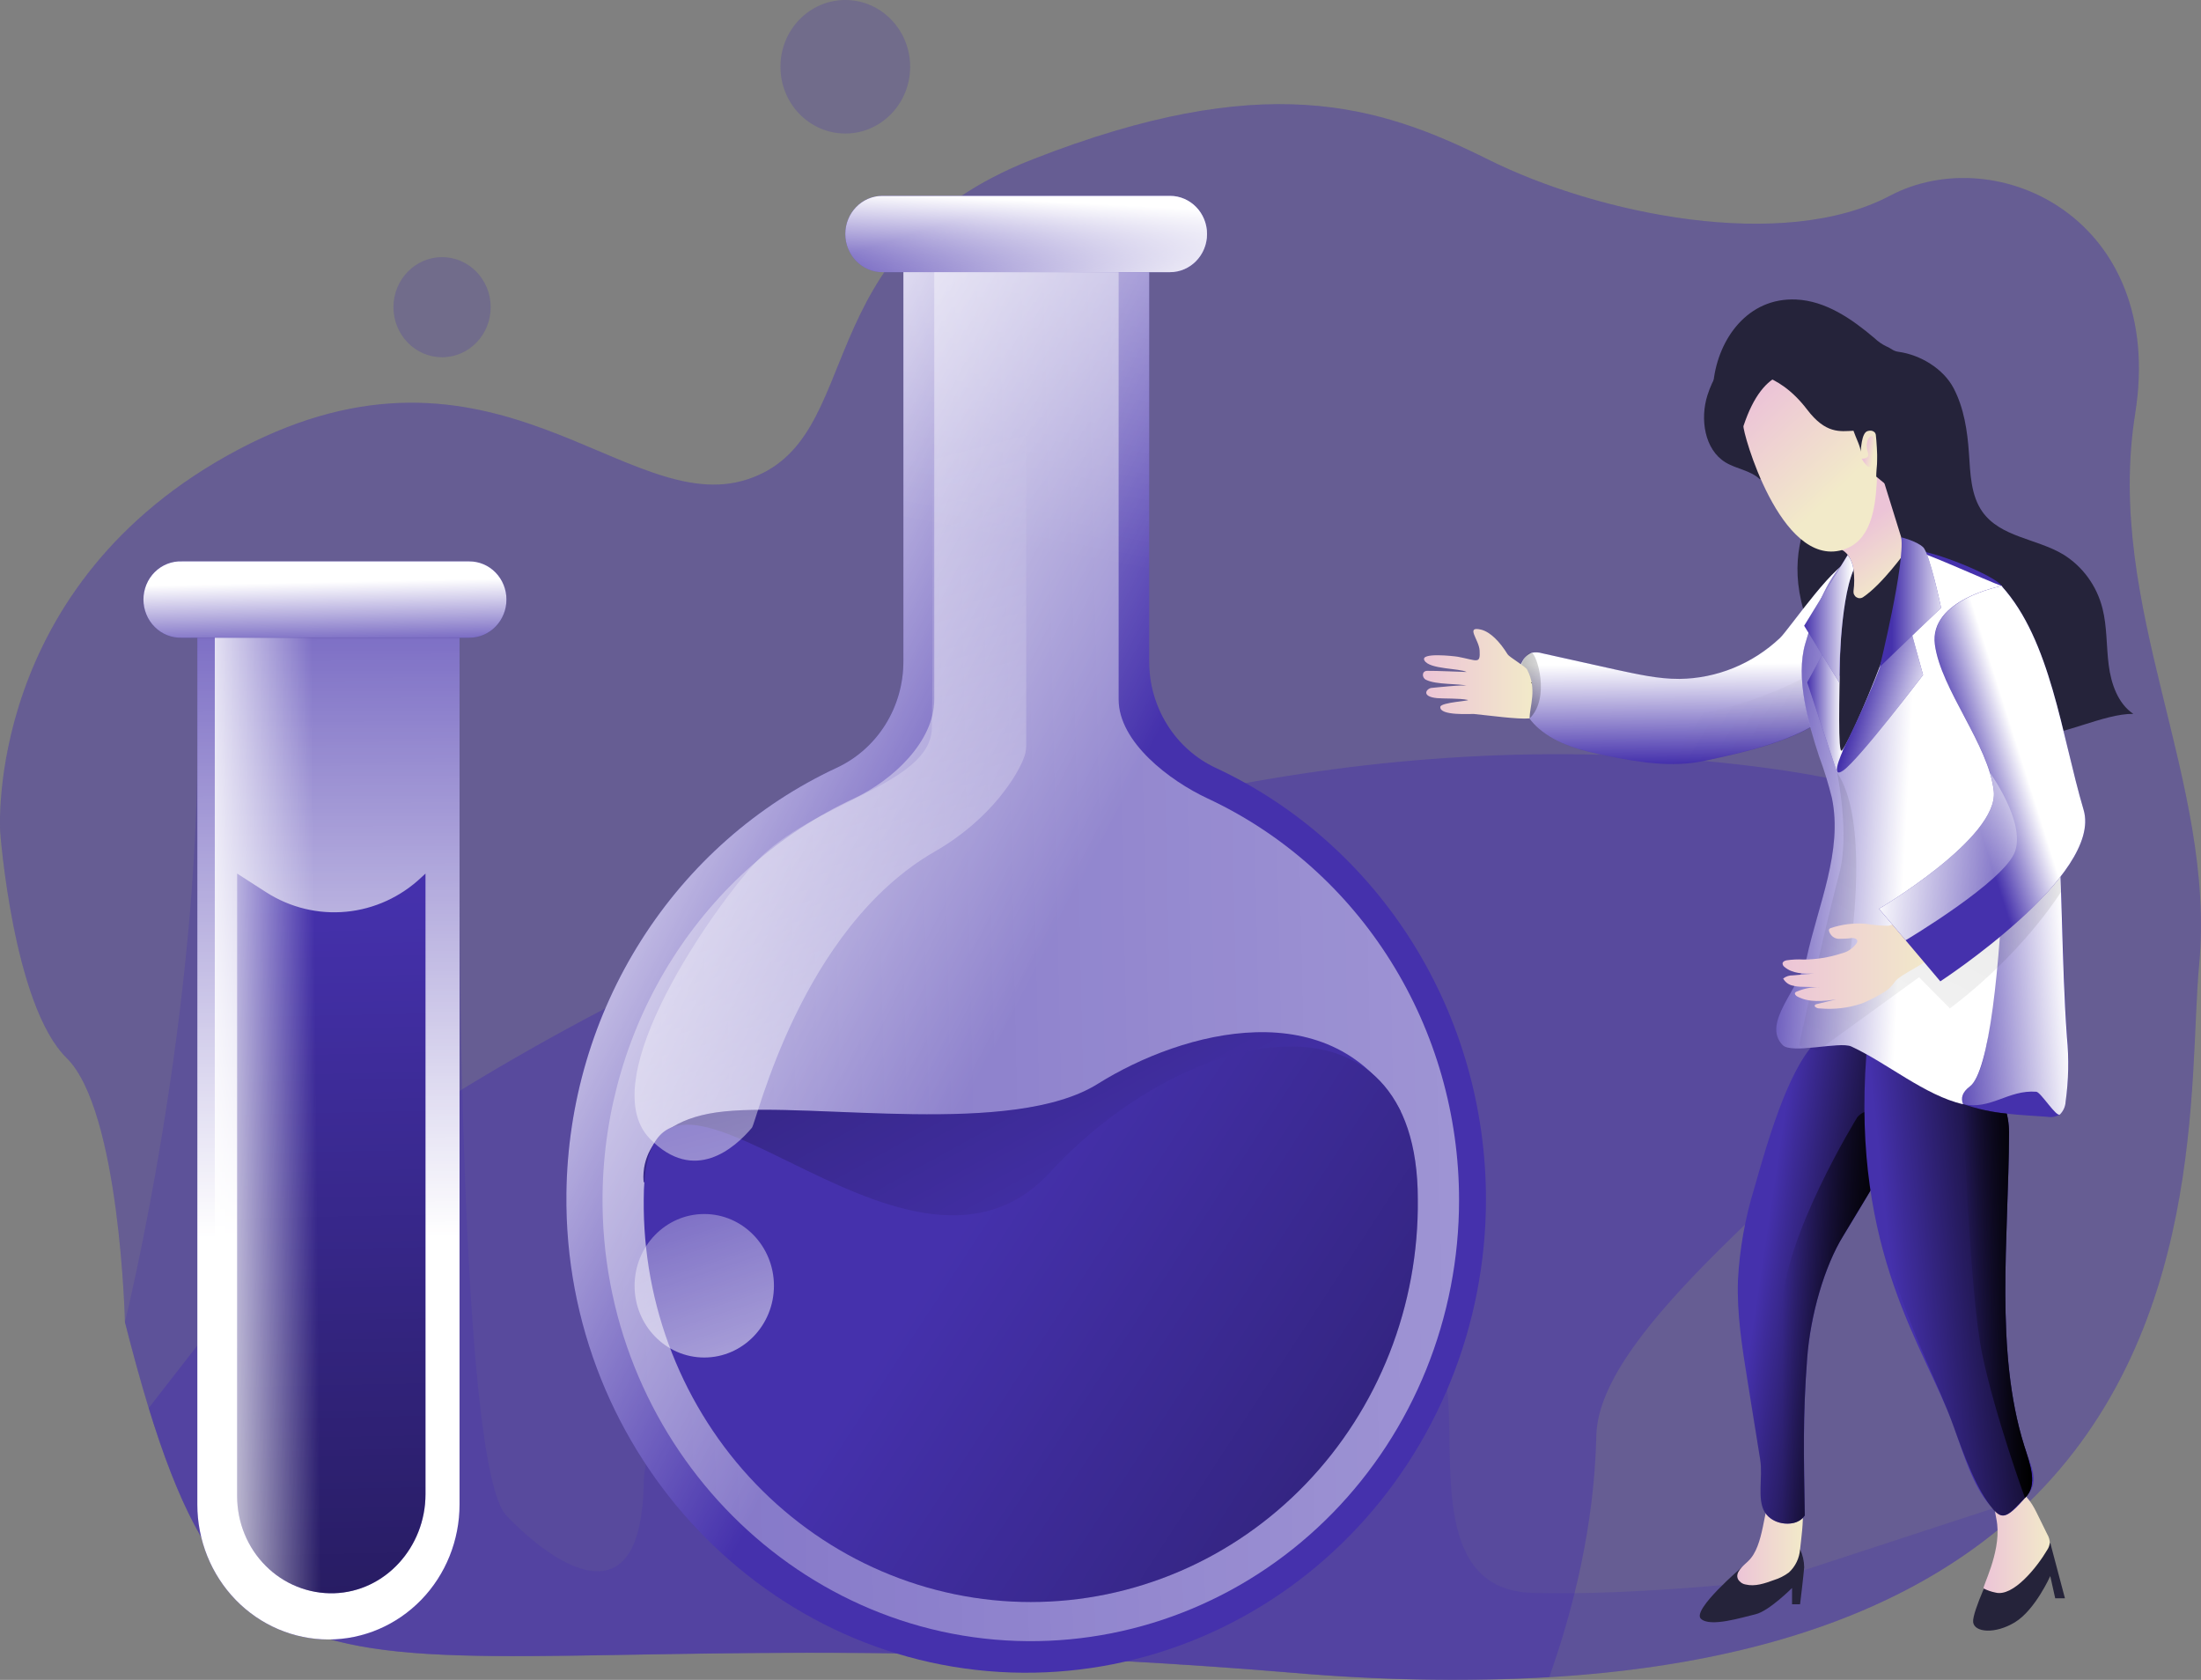 <svg width="76" height="58" viewBox="0 0 76 58" fill="none" xmlns="http://www.w3.org/2000/svg">
<rect x="0" y="0" width="76" height="58" fill="#808080" stroke="none"/>
<g clip-path="url(#clip0_7_1461)">
<path opacity="0.25" d="M75.934 33.332C75.572 37.168 76.252 46.185 69.717 52.188C65.362 56.188 57.806 58.849 44.607 57.752C11.596 55.008 8.621 62.567 4.314 45.648C4.314 45.648 4.146 38.341 2.299 36.527C0.452 34.713 0.007 28.728 0.007 28.728C0.007 28.728 -0.573 20.161 8.251 15.511C17.074 10.861 21.606 17.922 25.804 16.552C30.002 15.181 27.71 8.613 35.656 5.502C43.601 2.391 47.562 3.6 51.374 5.502C55.185 7.403 61.561 8.711 65.257 6.76C68.952 4.81 74.797 7.555 73.727 14.28C72.656 21.005 76.54 26.938 75.934 33.332Z" fill="#4531AC"/>
<path opacity="0.25" d="M75.934 33.332C75.572 37.168 76.252 46.185 69.717 52.188C66.454 55.187 61.388 57.432 53.496 57.908C50.533 58.068 47.563 58.017 44.607 57.755C13.717 55.187 9.129 61.64 5.135 48.619C4.864 47.728 4.591 46.736 4.314 45.648C4.314 45.648 4.146 38.341 2.299 36.527C0.452 34.713 0.007 28.728 0.007 28.728C0.007 28.728 -0.573 20.161 8.251 15.511C17.074 10.861 21.606 17.922 25.804 16.552C30.002 15.181 27.71 8.613 35.656 5.502C43.601 2.391 47.562 3.6 51.374 5.502C55.185 7.403 61.561 8.711 65.257 6.76C68.952 4.81 74.797 7.555 73.727 14.28C72.656 21.005 76.54 26.938 75.934 33.332Z" fill="#4531AC"/>
<path opacity="0.42" d="M55.121 49.57C55.051 52.682 54.321 55.583 53.496 57.902C50.533 58.062 47.563 58.011 44.607 57.748C13.717 55.181 9.129 61.634 5.135 48.612L11.247 40.758C11.247 40.758 33.172 23.877 58.839 26.271C84.506 28.665 55.288 42.144 55.121 49.57Z" fill="#4531AC"/>
<path opacity="0.25" d="M69.922 51.718L69.717 52.187C65.362 56.186 57.806 58.847 44.607 57.75C11.596 55.007 8.621 62.567 4.314 45.647C4.314 45.647 6.942 35.024 6.814 24.908L15.868 30.161C15.868 30.161 15.824 50.581 17.487 52.326C19.151 54.071 22.155 56.065 22.228 51.178C22.301 46.292 38.114 26.356 44.712 33.881C51.31 41.406 49.692 45.52 49.972 47.98C50.253 50.44 49.406 54.886 52.913 54.995C56.421 55.104 61.251 54.553 61.251 54.553L69.922 51.718Z" fill="#4531AC"/>
<path d="M15.868 22.017V51.943C15.868 53.179 15.392 54.364 14.542 55.239C13.693 56.112 12.542 56.604 11.341 56.604C10.14 56.604 8.989 56.112 8.14 55.239C7.291 54.364 6.814 53.179 6.814 51.943V22.017H15.868Z" fill="#4531AC"/>
<path d="M15.868 22.017V51.943C15.868 53.179 15.392 54.364 14.542 55.239C13.693 56.112 12.542 56.604 11.341 56.604C10.14 56.604 8.989 56.112 8.14 55.239C7.291 54.364 6.814 53.179 6.814 51.943V22.017H15.868Z" fill="url(#paint0_linear_7_1461)"/>
<path d="M14.692 30.161V51.59C14.692 53.414 13.303 54.957 11.532 55.008C11.098 55.02 10.665 54.943 10.26 54.78C9.855 54.618 9.485 54.373 9.174 54.061C8.862 53.749 8.614 53.376 8.445 52.963C8.276 52.551 8.189 52.108 8.188 51.66V30.161L9.187 30.803C10.013 31.334 10.985 31.571 11.955 31.478C12.924 31.385 13.837 30.967 14.554 30.288L14.692 30.161Z" fill="#4531AC"/>
<path d="M14.692 30.161V51.59C14.692 53.414 13.303 54.957 11.532 55.008C11.098 55.02 10.665 54.943 10.26 54.78C9.855 54.618 9.485 54.373 9.174 54.061C8.862 53.749 8.614 53.376 8.445 52.963C8.276 52.551 8.189 52.108 8.188 51.66V30.161L9.187 30.803C10.013 31.334 10.985 31.571 11.955 31.478C12.924 31.385 13.837 30.967 14.554 30.288L14.692 30.161Z" fill="url(#paint1_linear_7_1461)"/>
<path d="M40.398 6.762H30.468C29.761 6.762 29.188 7.352 29.188 8.079C29.188 8.807 29.761 9.397 30.468 9.397H40.398C41.105 9.397 41.678 8.807 41.678 8.079C41.678 7.352 41.105 6.762 40.398 6.762Z" fill="#4531AC"/>
<path d="M40.398 6.762H30.468C29.761 6.762 29.188 7.352 29.188 8.079C29.188 8.807 29.761 9.397 30.468 9.397H40.398C41.105 9.397 41.678 8.807 41.678 8.079C41.678 7.352 41.105 6.762 40.398 6.762Z" fill="url(#paint2_linear_7_1461)"/>
<path d="M40.398 6.762H30.468C29.761 6.762 29.188 7.352 29.188 8.079C29.188 8.807 29.761 9.397 30.468 9.397H40.398C41.105 9.397 41.678 8.807 41.678 8.079C41.678 7.352 41.105 6.762 40.398 6.762Z" fill="url(#paint3_linear_7_1461)"/>
<path d="M51.31 41.406C51.31 43.562 50.895 45.697 50.09 47.688C49.285 49.679 48.106 51.486 46.619 53.005C45.133 54.525 43.369 55.726 41.43 56.541C39.49 57.356 37.413 57.767 35.319 57.752C26.554 57.687 19.451 50.224 19.558 41.202C19.595 38.092 20.493 35.057 22.147 32.454C23.8 29.851 26.141 27.788 28.894 26.507C29.579 26.188 30.161 25.673 30.569 25.023C30.977 24.372 31.194 23.615 31.194 22.841V9.396H39.681V22.844C39.681 23.619 39.899 24.377 40.307 25.027C40.715 25.678 41.297 26.194 41.982 26.513C44.763 27.81 47.122 29.904 48.776 32.546C50.43 35.187 51.31 38.263 51.31 41.406Z" fill="#4531AC"/>
<path d="M51.31 41.406C51.31 43.562 50.895 45.697 50.09 47.688C49.285 49.679 48.106 51.486 46.619 53.005C45.133 54.525 43.369 55.726 41.43 56.541C39.49 57.356 37.413 57.767 35.319 57.752C26.554 57.687 19.451 50.224 19.558 41.202C19.595 38.092 20.493 35.057 22.147 32.454C23.8 29.851 26.141 27.788 28.894 26.507C29.579 26.188 30.161 25.673 30.569 25.023C30.977 24.372 31.194 23.615 31.194 22.841V9.396H39.681V22.844C39.681 23.619 39.899 24.377 40.307 25.027C40.715 25.678 41.297 26.194 41.982 26.513C44.763 27.81 47.122 29.904 48.776 32.546C50.43 35.187 51.31 38.263 51.31 41.406Z" fill="url(#paint4_linear_7_1461)"/>
<path d="M51.31 41.406C51.31 43.562 50.895 45.697 50.09 47.688C49.285 49.679 48.106 51.486 46.619 53.005C45.133 54.525 43.369 55.726 41.43 56.541C39.49 57.356 37.413 57.767 35.319 57.752C26.554 57.687 19.451 50.224 19.558 41.202C19.595 38.092 20.493 35.057 22.147 32.454C23.8 29.851 26.141 27.788 28.894 26.507C29.579 26.188 30.161 25.673 30.569 25.023C30.977 24.372 31.194 23.615 31.194 22.841V9.396H39.681V22.844C39.681 23.619 39.899 24.377 40.307 25.027C40.715 25.678 41.297 26.194 41.982 26.513C44.763 27.81 47.122 29.904 48.776 32.546C50.43 35.187 51.31 38.263 51.31 41.406Z" fill="url(#paint5_linear_7_1461)"/>
<path d="M50.381 41.436C50.381 43.445 49.995 45.434 49.245 47.288C48.495 49.143 47.397 50.826 46.012 52.241C44.628 53.656 42.985 54.776 41.178 55.534C39.372 56.293 37.437 56.676 35.486 56.662C27.322 56.602 20.706 49.65 20.806 41.246C20.841 38.349 21.677 35.523 23.218 33.099C24.758 30.675 26.939 28.753 29.503 27.56C30.805 26.946 32.26 25.619 32.26 24.145V9.397H38.626V24.148C38.626 25.625 40.392 26.957 41.696 27.566C44.286 28.774 46.482 30.725 48.022 33.185C49.563 35.645 50.382 38.51 50.381 41.436Z" fill="url(#paint6_linear_7_1461)"/>
<path d="M27.028 41.223C27.028 41.223 25.597 40.186 22.228 40.819C22.228 40.819 21.879 38.692 25.012 38.373C28.146 38.054 34.966 39.263 37.908 37.42C40.851 35.577 46.036 34.197 48.369 38.373C48.369 38.373 43.2 39.141 40.906 41.223C38.612 43.306 30.835 43.533 27.028 41.223Z" fill="#4531AC"/>
<path d="M27.028 41.223C27.028 41.223 25.597 40.186 22.228 40.819C22.228 40.819 21.879 38.692 25.012 38.373C28.146 38.054 34.966 39.263 37.908 37.42C40.851 35.577 46.036 34.197 48.369 38.373C48.369 38.373 43.2 39.141 40.906 41.223C38.612 43.306 30.835 43.533 27.028 41.223Z" fill="url(#paint7_linear_7_1461)"/>
<path d="M48.957 41.406C48.976 43.225 48.644 45.029 47.981 46.716C47.318 48.402 46.336 49.936 45.093 51.229C43.85 52.522 42.371 53.549 40.74 54.249C39.109 54.95 37.36 55.311 35.593 55.311C33.825 55.311 32.076 54.95 30.445 54.249C28.814 53.549 27.335 52.522 26.092 51.229C24.849 49.936 23.868 48.402 23.204 46.716C22.541 45.029 22.209 43.225 22.228 41.406C22.228 33.807 31.172 45.986 36.254 40.477C41.076 35.25 48.957 33.807 48.957 41.406Z" fill="#4531AC"/>
<path d="M48.957 41.406C48.976 43.225 48.644 45.029 47.981 46.716C47.318 48.402 46.336 49.936 45.093 51.229C43.85 52.522 42.371 53.549 40.74 54.249C39.109 54.95 37.36 55.311 35.593 55.311C33.825 55.311 32.076 54.95 30.445 54.249C28.814 53.549 27.335 52.522 26.092 51.229C24.849 49.936 23.868 48.402 23.204 46.716C22.541 45.029 22.209 43.225 22.228 41.406C22.228 33.807 31.172 45.986 36.254 40.477C41.076 35.25 48.957 33.807 48.957 41.406Z" fill="url(#paint8_linear_7_1461)"/>
<path d="M68.855 54.068C68.855 54.068 68.091 55.652 68.132 56.006C68.174 56.361 68.89 56.43 69.581 56.006C70.273 55.583 70.795 54.415 70.795 54.415L70.966 55.182H71.302L70.795 53.269C70.795 53.269 69.37 53.867 68.855 54.068ZM62.156 53.491C62.247 53.685 62.296 53.897 62.298 54.113C62.277 54.394 62.156 55.388 62.156 55.388H61.879V54.826C61.879 54.826 61.081 55.626 60.619 55.733C60.157 55.841 59.045 56.194 58.73 55.887C58.416 55.58 60.15 54.106 60.15 54.106L62.156 53.491Z" fill="#25233A"/>
<path d="M60.367 53.896C60.181 54.073 59.904 54.286 60.012 54.521C60.04 54.57 60.079 54.612 60.124 54.644C60.17 54.676 60.222 54.697 60.276 54.706C60.601 54.785 60.938 54.668 61.251 54.553C61.437 54.496 61.613 54.408 61.77 54.291C61.994 54.085 62.132 53.799 62.156 53.491C62.19 53.184 62.283 52.5 62.242 52.197C62.159 51.593 61.607 50.719 61.199 51.468C60.877 52.085 60.925 53.37 60.367 53.896Z" fill="url(#paint9_linear_7_1461)"/>
<path d="M69.031 51.654C69.041 51.65 69.053 51.647 69.065 51.648C69.076 51.648 69.088 51.651 69.098 51.656C69.109 51.661 69.118 51.668 69.126 51.677C69.133 51.686 69.139 51.697 69.143 51.708L68.964 51.719C68.779 51.97 68.935 52.322 68.964 52.639C69.071 53.643 68.443 54.788 68.494 54.843C68.622 54.908 68.757 54.955 68.897 54.983C69.517 55.152 70.353 54.084 70.685 53.52C70.735 53.447 70.768 53.363 70.779 53.275C70.777 53.166 70.746 53.06 70.69 52.968L70.32 52.216C70.144 51.86 69.883 51.449 69.496 51.473C69.199 51.495 69.199 51.384 69.031 51.654Z" fill="url(#paint10_linear_7_1461)"/>
<path d="M60.572 41.034C60.257 42.061 60.068 43.124 60.011 44.199C59.971 45.356 60.153 46.501 60.333 47.62L60.78 50.39C60.88 51.004 60.664 51.748 60.938 52.208C61.212 52.669 62.032 52.759 62.322 52.325C62.289 50.233 62.247 48.967 62.404 46.891C62.515 45.408 63 43.715 63.651 42.666C64.099 41.954 65.714 39.214 66.15 38.491C66.585 37.769 66.513 37.442 66.406 36.443C66.196 34.489 63.539 35.071 62.642 36.039C61.709 37.043 61.025 39.441 60.572 41.034Z" fill="#4531AC"/>
<path d="M66.146 38.49C66.018 38.703 65.788 39.088 65.517 39.546C64.861 40.646 63.959 42.155 63.648 42.664C62.996 43.714 62.512 45.407 62.4 46.889C62.244 48.966 62.285 50.232 62.318 52.323C62.267 52.396 62.202 52.457 62.127 52.502C62.052 52.548 61.969 52.578 61.883 52.59C61.775 52.608 61.666 52.608 61.558 52.59H61.55C61.428 52.575 61.309 52.533 61.203 52.467C61.097 52.401 61.005 52.313 60.935 52.208C60.66 51.748 60.877 51.01 60.777 50.39C60.629 49.469 60.48 48.546 60.33 47.62C60.149 46.499 59.967 45.356 60.008 44.199C60.065 43.125 60.253 42.062 60.568 41.036C61.015 39.446 61.706 37.046 62.636 36.039C63.53 35.071 66.189 34.489 66.4 36.443C66.51 37.446 66.579 37.767 66.146 38.49Z" fill="url(#paint11_linear_7_1461)"/>
<path d="M65.517 39.546C64.862 40.646 63.96 42.155 63.648 42.664C62.997 43.714 62.512 45.407 62.401 46.889C62.244 48.966 62.286 50.232 62.319 52.323C62.267 52.396 62.202 52.457 62.127 52.502C62.052 52.548 61.969 52.578 61.883 52.59H61.551V45.169C61.551 42.749 64.134 38.57 64.134 38.57C64.641 38.008 65.163 38.771 65.517 39.546Z" fill="url(#paint12_linear_7_1461)"/>
<path d="M67.448 49.222C67.812 50.231 68.125 51.298 68.711 51.97C69.086 52.403 69.182 52.606 70.024 51.599C70.434 51.109 70.099 50.56 69.893 49.903C68.878 46.653 69.353 42.767 69.373 39.117C69.389 36.185 64.635 33.858 64.444 36.422C63.934 43.267 66.478 46.524 67.448 49.222Z" fill="#4531AC"/>
<path d="M69.922 51.718C69.468 52.162 69.222 52.57 68.846 52.139C68.26 51.465 67.811 50.23 67.448 49.223C66.477 46.525 64.134 42.952 64.444 36.424C64.553 34.122 68.436 35.753 69.231 38.227C69.325 38.514 69.373 38.816 69.372 39.119C69.353 42.768 68.877 46.654 69.892 49.904C70.098 50.56 70.38 51.276 69.922 51.718Z" fill="url(#paint13_linear_7_1461)"/>
<path d="M62.02 10.341C63.041 10.387 63.946 11.011 64.733 11.681C64.852 11.794 64.987 11.888 65.134 11.958C65.322 12.035 65.359 12.121 65.559 12.147C66.305 12.25 67.105 12.726 67.46 13.407C67.815 14.088 67.934 14.874 67.987 15.645C68.035 16.348 68.05 17.104 68.454 17.672C69.08 18.551 70.326 18.593 71.242 19.142C71.914 19.556 72.401 20.225 72.598 21.005C72.759 21.641 72.729 22.308 72.813 22.959C72.896 23.61 73.132 24.291 73.663 24.647C72.647 24.633 71.185 25.43 70.168 25.414C69.805 25.414 69.881 24.59 69.532 24.494C69.165 24.371 68.821 24.184 68.517 23.941C67.068 22.859 65.975 21.346 65.386 19.606C65.157 18.92 62.783 22.385 62.506 21.717C61.016 18.119 63.848 16.321 63.152 16.172C62.576 16.048 61.981 16.245 61.393 16.215C57.955 16.048 58.689 10.19 62.02 10.341Z" fill="#25233A"/>
<path d="M57.998 23.445C57.262 23.445 56.535 23.292 55.816 23.128L53.263 22.56C53.143 22.523 53.016 22.516 52.893 22.541C52.755 22.595 52.642 22.7 52.575 22.834C52.143 23.582 52.495 24.601 53.143 25.158C53.792 25.715 54.65 25.925 55.479 26.091C56.585 26.317 57.73 26.509 58.835 26.272C60.199 25.979 62.122 25.571 63.191 24.652C63.331 24.532 62.702 23.906 62.784 23.74C62.862 23.546 62.898 23.336 62.888 23.126C62.897 22.68 64.453 19.645 63.976 19.408C63.529 19.182 61.768 21.751 61.472 22.03C60.523 22.926 59.286 23.43 57.998 23.445Z" fill="#4531AC"/>
<path d="M63.034 24.248C63.153 24.426 63.256 24.593 63.183 24.648C62.114 25.569 60.191 25.976 58.827 26.269C57.723 26.505 56.578 26.313 55.472 26.088C54.643 25.919 53.783 25.713 53.136 25.155C53.019 25.054 52.913 24.941 52.82 24.817C52.816 24.812 52.812 24.807 52.809 24.802C52.385 24.229 52.213 23.44 52.568 22.831C52.635 22.697 52.748 22.592 52.886 22.538C53.008 22.513 53.135 22.519 53.255 22.556L55.809 23.123C56.527 23.276 57.255 23.444 57.991 23.44C59.279 23.425 60.515 22.921 61.464 22.025C61.763 21.746 63.516 19.177 63.969 19.403C64.446 19.641 62.889 22.675 62.881 23.121C62.891 23.331 62.855 23.541 62.776 23.735C62.733 23.823 62.889 24.042 63.025 24.243L63.034 24.248Z" fill="url(#paint14_linear_7_1461)"/>
<path d="M52.575 22.836C52.575 22.836 52.724 22.504 52.893 22.543C53.061 22.581 53.546 24.094 52.817 24.806C52.817 24.806 52.244 23.566 52.575 22.836Z" fill="url(#paint15_linear_7_1461)"/>
<path opacity="0.17" d="M63.191 24.653C62.122 25.574 60.199 25.981 58.835 26.274C57.73 26.51 56.585 26.318 55.479 26.093C54.65 25.924 53.79 25.718 53.143 25.16C53.027 25.059 52.921 24.946 52.827 24.822C52.823 24.817 52.82 24.812 52.817 24.807L52.883 23.599C52.968 23.677 53.425 23.906 55.478 24.537C58.478 25.465 62.214 23.435 62.214 23.435L63.033 24.25C63.15 24.431 63.256 24.598 63.191 24.653Z" fill="url(#paint16_linear_7_1461)"/>
<path d="M71.325 38.04C71.316 38.207 71.245 38.364 71.127 38.479C70.992 38.559 70.833 38.587 70.68 38.557C70.262 38.525 69.785 38.505 69.298 38.45C68.783 38.4 68.276 38.288 67.786 38.118C66.072 37.488 64.493 36.364 63.924 36.123C63.516 35.956 61.861 36.398 61.554 36.073C60.823 35.305 62.157 34.119 62.386 33.068C62.784 31.226 63.639 29.385 63.259 27.543C63.138 27.052 62.989 26.569 62.812 26.096C62.442 24.971 61.991 23.399 62.336 22.219C62.606 21.298 63.038 19.971 63.776 19.343C64.626 18.622 64.923 18.955 66.023 18.986C66.791 19.007 68.888 19.883 69.119 20.224C71.518 23.788 71 30.625 71.379 35.809C71.448 36.552 71.43 37.301 71.325 38.04Z" fill="#4531AC"/>
<path d="M71.325 38.04C71.316 38.207 71.245 38.363 71.128 38.479C71.002 38.576 70.471 37.712 70.314 37.693C69.341 37.618 68.736 38.335 67.78 38.118C67.695 37.913 67.752 37.709 68.014 37.505C69.371 36.49 68.882 26.091 68.524 23.26C69.347 23.551 68.971 20.014 69.112 20.229C71.51 23.791 70.993 30.626 71.371 35.812C71.444 36.554 71.428 37.302 71.325 38.04Z" fill="url(#paint17_linear_7_1461)"/>
<path d="M68.017 37.51C67.755 37.708 67.698 37.912 67.784 38.124C66.476 37.828 65.146 36.688 63.921 36.129C63.517 35.948 61.858 36.404 61.551 36.078C60.82 35.311 62.155 34.125 62.383 33.074C62.781 31.232 63.636 29.39 63.256 27.549C63.134 27.058 62.985 26.576 62.809 26.103C62.439 24.978 61.988 23.407 62.332 22.227C62.603 21.306 63.036 19.978 63.773 19.351C64.623 18.629 64.92 18.962 66.02 18.993C66.306 18.993 68.624 20.058 69.116 20.231C69.472 23.066 69.374 36.496 68.017 37.51Z" fill="url(#paint18_linear_7_1461)"/>
<path opacity="0.17" d="M63.433 26.671C63.433 26.671 63.88 28.792 63.506 30.175C63.132 31.557 62.132 35.959 62.13 36.078C62.129 36.198 62.78 36.267 62.78 36.267L66.264 33.74L67.328 34.814C67.328 34.814 69.581 33.207 71.17 30.791L71.118 29.387L63.648 33.568C63.817 33.193 63.918 32.79 63.946 32.378C64.019 31.643 64.442 28.178 63.433 26.671Z" fill="url(#paint19_linear_7_1461)"/>
<path d="M62.922 22.613L62.402 23.559L63.433 26.671L63.648 26.6L63.532 23.339L62.922 22.613Z" fill="#4531AC"/>
<path d="M62.922 22.613L62.402 23.559L63.433 26.671L63.648 26.6L63.532 23.339L62.922 22.613Z" fill="url(#paint20_linear_7_1461)"/>
<path d="M63.536 22.731C63.514 23.959 63.457 26.091 63.6 25.908C64.113 25.258 66.631 19.019 65.807 18.892C64.815 18.738 63.617 18.456 63.536 22.731Z" fill="#25233A"/>
<path d="M65.801 19.042C65.801 19.042 64.993 20.176 64.331 20.618C64.297 20.641 64.257 20.653 64.216 20.653C64.175 20.654 64.135 20.642 64.101 20.62C64.066 20.598 64.039 20.566 64.021 20.528C64.003 20.49 63.997 20.448 64.001 20.406C64.034 20.162 64.034 19.915 64.001 19.671C63.979 19.485 63.91 19.308 63.802 19.157C63.749 19.088 63.684 19.031 63.609 18.988C62.934 18.6 64.355 15.66 65.011 16.501L65.801 19.042Z" fill="url(#paint21_linear_7_1461)"/>
<path d="M58.957 13.648C58.697 14.471 58.857 15.52 59.578 15.962C59.962 16.197 60.452 16.237 60.771 16.552C61.318 15.846 62.481 15.898 62.977 15.155C63.08 14.989 63.147 14.802 63.176 14.607C63.204 14.412 63.193 14.213 63.143 14.023C63.039 13.643 62.85 13.293 62.59 13.004C62.27 12.605 61.853 12.302 61.382 12.124C60.178 11.708 59.33 12.474 58.957 13.648Z" fill="#25233A"/>
<path d="M60.202 14.709C60.152 14.854 61.461 19.596 63.611 18.989C64.593 18.711 64.745 17.592 64.803 16.687C64.845 16.032 64.823 15.374 64.739 14.724C64.739 14.724 61.589 10.513 60.202 14.709Z" fill="url(#paint22_linear_7_1461)"/>
<path d="M67.207 17.096C67.174 17.172 67.126 17.24 67.067 17.297C67.008 17.353 66.938 17.397 66.862 17.424C66.71 17.479 66.549 17.503 66.388 17.495C66.245 17.5 66.103 17.474 65.971 17.418C65.849 17.35 65.74 17.261 65.647 17.154C65.695 17.22 65.425 16.972 64.786 16.455C64.786 15.905 65.053 14.726 64.488 14.883C64.267 14.944 64.264 15.558 64.242 15.601C64.267 15.463 64.084 15.124 64 14.872C63.535 14.894 63.042 14.986 62.398 14.139C61.347 12.758 60.22 12.86 60.22 12.86C60.889 12.409 61.758 11.386 63.565 11.672C64.37 11.801 64.707 12.477 64.828 13.186C65.036 13.293 65.236 13.418 65.424 13.56C66.057 14.056 66.427 14.831 66.661 15.614C66.758 15.937 66.837 16.267 66.952 16.584C67.015 16.765 67.101 16.937 67.207 17.096Z" fill="#25233A"/>
<path d="M49.187 22.805C49.361 23.112 50.397 23.068 50.642 23.201C50.561 23.201 49.548 23.155 49.284 23.161C49.09 23.161 49.092 23.396 49.235 23.468C49.581 23.649 50.384 23.594 50.66 23.677C50.541 23.631 49.546 23.741 49.419 23.752C49.248 23.783 49.066 24.05 49.624 24.104C49.85 24.125 50.403 24.104 50.678 24.165C50.827 24.194 49.752 24.246 49.734 24.404C49.697 24.724 50.804 24.642 50.888 24.65C51.41 24.701 52.419 24.842 52.817 24.803C52.817 24.374 53.087 23.795 52.73 23.115C52.677 23.012 52.115 22.686 52.057 22.59C51.787 22.155 51.46 21.814 51.134 21.737C50.59 21.611 51.07 22.081 51.091 22.46C51.119 22.942 51.009 22.802 50.345 22.676C50.207 22.653 49.017 22.514 49.187 22.805Z" fill="url(#paint23_linear_7_1461)"/>
<path d="M64.429 31.895C64.021 31.861 63.61 31.911 63.22 32.041C63.197 32.046 63.177 32.059 63.162 32.078C63.153 32.095 63.15 32.115 63.153 32.135C63.173 32.212 63.216 32.281 63.276 32.331C63.337 32.382 63.411 32.41 63.489 32.414C63.644 32.416 63.799 32.407 63.952 32.385C64.03 32.385 64.131 32.411 64.133 32.492C64.131 32.517 64.123 32.541 64.11 32.563C63.981 32.744 63.793 32.871 63.58 32.919C63.158 33.057 62.718 33.127 62.275 33.129C62.08 33.118 61.884 33.127 61.691 33.155C61.63 33.167 61.56 33.197 61.551 33.261C61.552 33.285 61.558 33.309 61.57 33.331C61.581 33.352 61.598 33.37 61.618 33.384C61.892 33.62 62.284 33.623 62.642 33.612L61.913 33.675C61.791 33.671 61.671 33.709 61.572 33.783C61.603 33.841 61.646 33.892 61.697 33.933C61.748 33.974 61.807 34.004 61.87 34.021C61.996 34.055 62.126 34.071 62.256 34.07L62.843 34.084C62.567 34.075 62.292 34.127 62.037 34.237C62.016 34.243 61.998 34.256 61.985 34.274C61.958 34.321 62.01 34.377 62.058 34.403C62.466 34.624 62.952 34.567 63.413 34.504L62.73 34.668C62.699 34.676 62.661 34.691 62.66 34.724C62.66 34.731 62.662 34.738 62.665 34.745C62.668 34.751 62.672 34.757 62.678 34.762C62.722 34.801 62.779 34.82 62.837 34.816C63.328 34.862 63.824 34.804 64.292 34.644C64.501 34.56 64.703 34.461 64.897 34.347C65.002 34.294 65.102 34.231 65.195 34.159C65.288 34.075 65.371 33.981 65.443 33.878C65.617 33.646 66.507 33.275 66.661 33.029C66.681 33.001 66.695 32.969 66.701 32.934C66.701 32.868 66.746 32.67 66.701 32.627C66.543 32.474 66.329 32.465 66.254 32.256C66.218 32.164 65.792 31.984 65.754 31.894C65.702 31.769 65.307 31.956 65.185 31.964C64.932 31.96 64.679 31.937 64.429 31.895Z" fill="url(#paint24_linear_7_1461)"/>
<path d="M66.998 33.881L64.882 31.377C64.882 31.377 69.016 28.921 68.846 27.32C68.676 25.72 67.022 23.815 66.811 22.256C66.601 20.697 69.113 20.233 69.113 20.233C70.815 22.112 71.177 25.355 71.945 27.956C72.624 30.218 66.998 33.881 66.998 33.881Z" fill="#4531AC"/>
<path d="M66.998 33.881L65.805 32.463L64.887 31.377C64.887 31.377 69.02 28.921 68.85 27.32C68.826 27.1 68.779 26.882 68.712 26.671C68.265 25.221 66.998 23.61 66.816 22.261C66.601 20.708 69.113 20.233 69.113 20.233C70.815 22.112 71.177 25.355 71.945 27.956C72.623 30.218 66.998 33.881 66.998 33.881Z" fill="url(#paint25_linear_7_1461)"/>
<path d="M66.031 21.946L66.403 23.302C66.403 23.302 64.194 26.22 63.648 26.6C63.102 26.981 63.736 25.693 63.736 25.693C63.736 25.693 65.043 23.034 65.143 22.28C65.243 21.527 66.031 21.946 66.031 21.946Z" fill="#4531AC"/>
<path d="M66.031 21.946L66.403 23.302C66.403 23.302 64.194 26.22 63.648 26.6C63.102 26.981 63.736 25.693 63.736 25.693C63.736 25.693 65.043 23.034 65.143 22.28C65.243 21.527 66.031 21.946 66.031 21.946Z" fill="url(#paint26_linear_7_1461)"/>
<path d="M65.649 18.551C65.649 18.551 66.175 18.679 66.403 18.892C66.631 19.105 67.026 20.985 67.026 20.985L64.905 23.029C64.905 23.029 65.787 19.443 65.649 18.551Z" fill="#4531AC"/>
<path d="M65.649 18.551C65.649 18.551 66.175 18.679 66.403 18.892C66.631 19.105 67.026 20.985 67.026 20.985L64.905 23.029C64.905 23.029 65.787 19.443 65.649 18.551Z" fill="url(#paint27_linear_7_1461)"/>
<path d="M64.003 19.671C63.509 20.818 63.506 23.557 63.506 23.557L62.297 21.605L63.803 19.157C63.911 19.308 63.98 19.485 64.003 19.671Z" fill="#4531AC"/>
<path d="M64.003 19.671C63.509 20.818 63.506 23.557 63.506 23.557L62.297 21.605L63.803 19.157C63.911 19.308 63.98 19.485 64.003 19.671Z" fill="url(#paint28_linear_7_1461)"/>
<path d="M69.922 51.718C69.922 51.718 68.888 48.884 68.445 46.752C68.002 44.621 67.783 38.117 67.783 38.117C68.273 38.287 68.78 38.398 69.295 38.448C69.347 38.667 69.373 38.891 69.372 39.116C69.353 42.765 68.877 46.651 69.892 49.901C70.098 50.56 70.38 51.276 69.922 51.718Z" fill="url(#paint29_linear_7_1461)"/>
<path d="M52.885 23.557V23.599C52.842 23.562 52.885 23.557 52.885 23.557Z" fill="url(#paint30_linear_7_1461)"/>
<path d="M15.264 21.266V51.2C15.264 53.774 13.51 55.862 11.341 55.862C9.172 55.862 7.417 53.775 7.417 51.202V21.275L15.264 21.266Z" fill="url(#paint31_linear_7_1461)"/>
<path d="M17.487 20.7C17.488 20.873 17.455 21.044 17.39 21.204C17.326 21.364 17.232 21.509 17.113 21.631C16.994 21.754 16.853 21.851 16.698 21.917C16.543 21.983 16.376 22.017 16.208 22.017H6.277C6.106 22.023 5.934 21.993 5.774 21.93C5.614 21.866 5.467 21.77 5.344 21.647C5.22 21.524 5.122 21.377 5.055 21.214C4.988 21.051 4.953 20.876 4.953 20.699C4.953 20.522 4.988 20.347 5.055 20.184C5.122 20.021 5.22 19.874 5.344 19.751C5.467 19.628 5.614 19.532 5.774 19.469C5.934 19.405 6.106 19.376 6.277 19.382H16.208C16.376 19.382 16.543 19.416 16.698 19.482C16.853 19.548 16.994 19.645 17.113 19.768C17.232 19.89 17.326 20.036 17.39 20.195C17.455 20.355 17.488 20.527 17.487 20.7Z" fill="#4531AC"/>
<path d="M17.487 20.7C17.488 20.873 17.455 21.044 17.39 21.204C17.326 21.364 17.232 21.509 17.113 21.631C16.994 21.754 16.853 21.851 16.698 21.917C16.543 21.983 16.376 22.017 16.208 22.017H6.277C6.106 22.023 5.934 21.993 5.774 21.93C5.614 21.866 5.467 21.77 5.344 21.647C5.22 21.524 5.122 21.377 5.055 21.214C4.988 21.051 4.953 20.876 4.953 20.699C4.953 20.522 4.988 20.347 5.055 20.184C5.122 20.021 5.22 19.874 5.344 19.751C5.467 19.628 5.614 19.532 5.774 19.469C5.934 19.405 6.106 19.376 6.277 19.382H16.208C16.376 19.382 16.543 19.416 16.698 19.482C16.853 19.548 16.994 19.645 17.113 19.768C17.232 19.89 17.326 20.036 17.39 20.195C17.455 20.355 17.488 20.527 17.487 20.7Z" fill="url(#paint32_linear_7_1461)"/>
<path d="M35.434 10.502V25.749C35.434 25.872 35.414 25.995 35.374 26.111C35.168 26.713 34.247 28.269 32.288 29.394C27.643 32.061 26.129 38.74 25.962 38.938C25.38 39.627 23.975 40.892 22.439 39.314C20.424 37.247 24.724 31.243 26.1 29.764C28.038 27.683 32.12 27.107 32.176 25.149C32.223 23.528 32.193 13.82 32.176 10.505C32.176 10.36 32.203 10.216 32.257 10.081C32.311 9.946 32.389 9.824 32.489 9.721C32.589 9.618 32.708 9.537 32.838 9.481C32.969 9.425 33.108 9.397 33.25 9.397H34.354C34.496 9.396 34.636 9.424 34.767 9.479C34.898 9.534 35.017 9.616 35.117 9.718C35.217 9.821 35.297 9.943 35.351 10.078C35.406 10.212 35.434 10.356 35.434 10.502Z" fill="url(#paint33_linear_7_1461)"/>
<path d="M24.318 46.869C25.646 46.869 26.724 45.76 26.724 44.392C26.724 43.024 25.646 41.915 24.318 41.915C22.989 41.915 21.912 43.024 21.912 44.392C21.912 45.76 22.989 46.869 24.318 46.869Z" fill="url(#paint34_linear_7_1461)"/>
<path d="M69.581 29.393C69.225 30.428 65.801 32.463 65.801 32.463L64.882 31.376C64.882 31.376 69.016 28.921 68.846 27.32C68.821 27.099 68.775 26.882 68.707 26.671C68.707 26.671 69.937 28.359 69.581 29.393Z" fill="url(#paint35_linear_7_1461)"/>
<path d="M64.282 15.835C64.282 15.835 64.58 15.861 64.496 15.613C64.413 15.364 64.486 15.035 64.654 15.062C64.823 15.088 64.707 16.042 64.593 16.116C64.48 16.189 64.282 15.835 64.282 15.835Z" fill="url(#paint36_linear_7_1461)"/>
<path opacity="0.25" d="M29.188 4.61C30.424 4.61 31.427 3.578 31.427 2.305C31.427 1.032 30.424 0 29.188 0C27.951 0 26.949 1.032 26.949 2.305C26.949 3.578 27.951 4.61 29.188 4.61Z" fill="#4531AC"/>
<path opacity="0.25" d="M15.264 12.334C16.192 12.334 16.943 11.56 16.943 10.606C16.943 9.652 16.192 8.878 15.264 8.878C14.337 8.878 13.586 9.652 13.586 10.606C13.586 11.56 14.337 12.334 15.264 12.334Z" fill="#4531AC"/>
</g>
<defs>
<linearGradient id="paint0_linear_7_1461" x1="11.276" y1="12.956" x2="11.364" y2="43.636" gradientUnits="userSpaceOnUse">
<stop stop-color="white" stop-opacity="0"/>
<stop offset="0.97" stop-color="white"/>
</linearGradient>
<linearGradient id="paint1_linear_7_1461" x1="11.247" y1="30.919" x2="12.448" y2="89.771" gradientUnits="userSpaceOnUse">
<stop stop-opacity="0"/>
<stop offset="0.97"/>
</linearGradient>
<linearGradient id="paint2_linear_7_1461" x1="35.111" y1="6.975" x2="36.587" y2="11.733" gradientUnits="userSpaceOnUse">
<stop stop-color="white" stop-opacity="0"/>
<stop offset="0.97" stop-color="white"/>
</linearGradient>
<linearGradient id="paint3_linear_7_1461" x1="35.327" y1="10.318" x2="35.505" y2="6.817" gradientUnits="userSpaceOnUse">
<stop stop-color="white" stop-opacity="0"/>
<stop offset="0.97" stop-color="white"/>
</linearGradient>
<linearGradient id="paint4_linear_7_1461" x1="35.686" y1="33.63" x2="17.962" y2="24.464" gradientUnits="userSpaceOnUse">
<stop stop-color="white" stop-opacity="0"/>
<stop offset="0.97" stop-color="white"/>
</linearGradient>
<linearGradient id="paint5_linear_7_1461" x1="39.336" y1="19.641" x2="47.995" y2="-25.898" gradientUnits="userSpaceOnUse">
<stop stop-color="white" stop-opacity="0"/>
<stop offset="0.97" stop-color="white"/>
</linearGradient>
<linearGradient id="paint6_linear_7_1461" x1="-43.246" y1="34.825" x2="157.469" y2="30.422" gradientUnits="userSpaceOnUse">
<stop stop-color="white" stop-opacity="0"/>
<stop offset="0.97" stop-color="white"/>
</linearGradient>
<linearGradient id="paint7_linear_7_1461" x1="37.497" y1="43.824" x2="11.377" y2="-3.55" gradientUnits="userSpaceOnUse">
<stop stop-opacity="0"/>
<stop offset="0.97"/>
</linearGradient>
<linearGradient id="paint8_linear_7_1461" x1="33.514" y1="42.001" x2="85.806" y2="76.112" gradientUnits="userSpaceOnUse">
<stop stop-opacity="0"/>
<stop offset="0.97"/>
</linearGradient>
<linearGradient id="paint9_linear_7_1461" x1="59.987" y1="52.956" x2="62.253" y2="52.956" gradientUnits="userSpaceOnUse">
<stop stop-color="#ECC4D7"/>
<stop offset="0.42" stop-color="#EFD4D1"/>
<stop offset="1" stop-color="#F2EAC9"/>
</linearGradient>
<linearGradient id="paint10_linear_7_1461" x1="68.503" y1="53.232" x2="70.794" y2="53.232" gradientUnits="userSpaceOnUse">
<stop stop-color="#ECC4D7"/>
<stop offset="0.42" stop-color="#EFD4D1"/>
<stop offset="1" stop-color="#F2EAC9"/>
</linearGradient>
<linearGradient id="paint11_linear_7_1461" x1="60.856" y1="43.478" x2="65.564" y2="44.185" gradientUnits="userSpaceOnUse">
<stop stop-opacity="0"/>
<stop offset="0.97"/>
</linearGradient>
<linearGradient id="paint12_linear_7_1461" x1="61.548" y1="45.482" x2="65.517" y2="45.482" gradientUnits="userSpaceOnUse">
<stop stop-opacity="0"/>
<stop offset="0.97"/>
</linearGradient>
<linearGradient id="paint13_linear_7_1461" x1="65.315" y1="44.047" x2="71.15" y2="43.428" gradientUnits="userSpaceOnUse">
<stop stop-opacity="0"/>
<stop offset="0.97"/>
</linearGradient>
<linearGradient id="paint14_linear_7_1461" x1="58.264" y1="26.355" x2="58.234" y2="22.813" gradientUnits="userSpaceOnUse">
<stop stop-color="white" stop-opacity="0"/>
<stop offset="0.97" stop-color="white"/>
</linearGradient>
<linearGradient id="paint15_linear_7_1461" x1="54.209" y1="23.239" x2="48.409" y2="24.961" gradientUnits="userSpaceOnUse">
<stop stop-opacity="0"/>
<stop offset="0.97"/>
</linearGradient>
<linearGradient id="paint16_linear_7_1461" x1="58.476" y1="24.823" x2="72.605" y2="33.356" gradientUnits="userSpaceOnUse">
<stop stop-opacity="0"/>
<stop offset="0.97"/>
</linearGradient>
<linearGradient id="paint17_linear_7_1461" x1="66.501" y1="29.625" x2="71.197" y2="29.294" gradientUnits="userSpaceOnUse">
<stop stop-color="white" stop-opacity="0"/>
<stop offset="0.97" stop-color="white"/>
</linearGradient>
<linearGradient id="paint18_linear_7_1461" x1="60.466" y1="28.181" x2="65.99" y2="28.469" gradientUnits="userSpaceOnUse">
<stop stop-color="white" stop-opacity="0"/>
<stop offset="0.97" stop-color="white"/>
</linearGradient>
<linearGradient id="paint19_linear_7_1461" x1="60.88" y1="42.714" x2="74.462" y2="14.817" gradientUnits="userSpaceOnUse">
<stop stop-opacity="0"/>
<stop offset="0.97"/>
</linearGradient>
<linearGradient id="paint20_linear_7_1461" x1="62.402" y1="24.642" x2="63.648" y2="24.642" gradientUnits="userSpaceOnUse">
<stop stop-color="white" stop-opacity="0"/>
<stop offset="0.97" stop-color="white"/>
</linearGradient>
<linearGradient id="paint21_linear_7_1461" x1="64.27" y1="18.144" x2="65.656" y2="20.117" gradientUnits="userSpaceOnUse">
<stop stop-color="#ECC4D7"/>
<stop offset="0.42" stop-color="#EFD4D1"/>
<stop offset="1" stop-color="#F2EAC9"/>
</linearGradient>
<linearGradient id="paint22_linear_7_1461" x1="60.732" y1="13.637" x2="63.675" y2="16.726" gradientUnits="userSpaceOnUse">
<stop stop-color="#ECC4D7"/>
<stop offset="0.42" stop-color="#EFD4D1"/>
<stop offset="1" stop-color="#F2EAC9"/>
</linearGradient>
<linearGradient id="paint23_linear_7_1461" x1="49.132" y1="23.266" x2="52.914" y2="23.266" gradientUnits="userSpaceOnUse">
<stop stop-color="#ECC4D7"/>
<stop offset="0.42" stop-color="#EFD4D1"/>
<stop offset="1" stop-color="#F2EAC9"/>
</linearGradient>
<linearGradient id="paint24_linear_7_1461" x1="61.551" y1="33.332" x2="66.718" y2="33.332" gradientUnits="userSpaceOnUse">
<stop stop-color="#ECC4D7"/>
<stop offset="0.42" stop-color="#EFD4D1"/>
<stop offset="1" stop-color="#F2EAC9"/>
</linearGradient>
<linearGradient id="paint25_linear_7_1461" x1="67.882" y1="27.098" x2="69.95" y2="26.441" gradientUnits="userSpaceOnUse">
<stop stop-color="white" stop-opacity="0"/>
<stop offset="0.97" stop-color="white"/>
</linearGradient>
<linearGradient id="paint26_linear_7_1461" x1="64.143" y1="24.12" x2="66.615" y2="24.779" gradientUnits="userSpaceOnUse">
<stop stop-color="white" stop-opacity="0"/>
<stop offset="0.97" stop-color="white"/>
</linearGradient>
<linearGradient id="paint27_linear_7_1461" x1="65.328" y1="20.79" x2="67.451" y2="20.79" gradientUnits="userSpaceOnUse">
<stop stop-color="white" stop-opacity="0"/>
<stop offset="0.97" stop-color="white"/>
</linearGradient>
<linearGradient id="paint28_linear_7_1461" x1="62.297" y1="21.356" x2="64.003" y2="21.356" gradientUnits="userSpaceOnUse">
<stop stop-color="white" stop-opacity="0"/>
<stop offset="0.97" stop-color="white"/>
</linearGradient>
<linearGradient id="paint29_linear_7_1461" x1="67.783" y1="44.918" x2="70.168" y2="44.918" gradientUnits="userSpaceOnUse">
<stop stop-opacity="0"/>
<stop offset="0.97"/>
</linearGradient>
<linearGradient id="paint30_linear_7_1461" x1="52.866" y1="23.577" x2="52.885" y2="23.577" gradientUnits="userSpaceOnUse">
<stop stop-opacity="0"/>
<stop offset="0.97"/>
</linearGradient>
<linearGradient id="paint31_linear_7_1461" x1="10.93" y1="38.548" x2="6.523" y2="38.589" gradientUnits="userSpaceOnUse">
<stop stop-color="white" stop-opacity="0"/>
<stop offset="0.97" stop-color="white"/>
</linearGradient>
<linearGradient id="paint32_linear_7_1461" x1="11.285" y1="22.945" x2="11.226" y2="20.008" gradientUnits="userSpaceOnUse">
<stop stop-color="white" stop-opacity="0"/>
<stop offset="0.97" stop-color="white"/>
</linearGradient>
<linearGradient id="paint33_linear_7_1461" x1="26.852" y1="16.731" x2="39.617" y2="66.594" gradientUnits="userSpaceOnUse">
<stop stop-color="white" stop-opacity="0"/>
<stop offset="0.97" stop-color="white"/>
</linearGradient>
<linearGradient id="paint34_linear_7_1461" x1="21.387" y1="34.92" x2="28.997" y2="58.125" gradientUnits="userSpaceOnUse">
<stop stop-color="white" stop-opacity="0"/>
<stop offset="0.97" stop-color="white"/>
</linearGradient>
<linearGradient id="paint35_linear_7_1461" x1="71.177" y1="29.955" x2="64.626" y2="29.344" gradientUnits="userSpaceOnUse">
<stop stop-color="white" stop-opacity="0"/>
<stop offset="0.97" stop-color="white"/>
</linearGradient>
<linearGradient id="paint36_linear_7_1461" x1="64.417" y1="15.557" x2="64.716" y2="15.612" gradientUnits="userSpaceOnUse">
<stop stop-color="#ECC4D7"/>
<stop offset="0.42" stop-color="#EFD4D1"/>
<stop offset="1" stop-color="#F2EAC9"/>
</linearGradient>
<clipPath id="clip0_7_1461">
<rect width="76" height="58" fill="white"/>
</clipPath>
</defs>
</svg>
